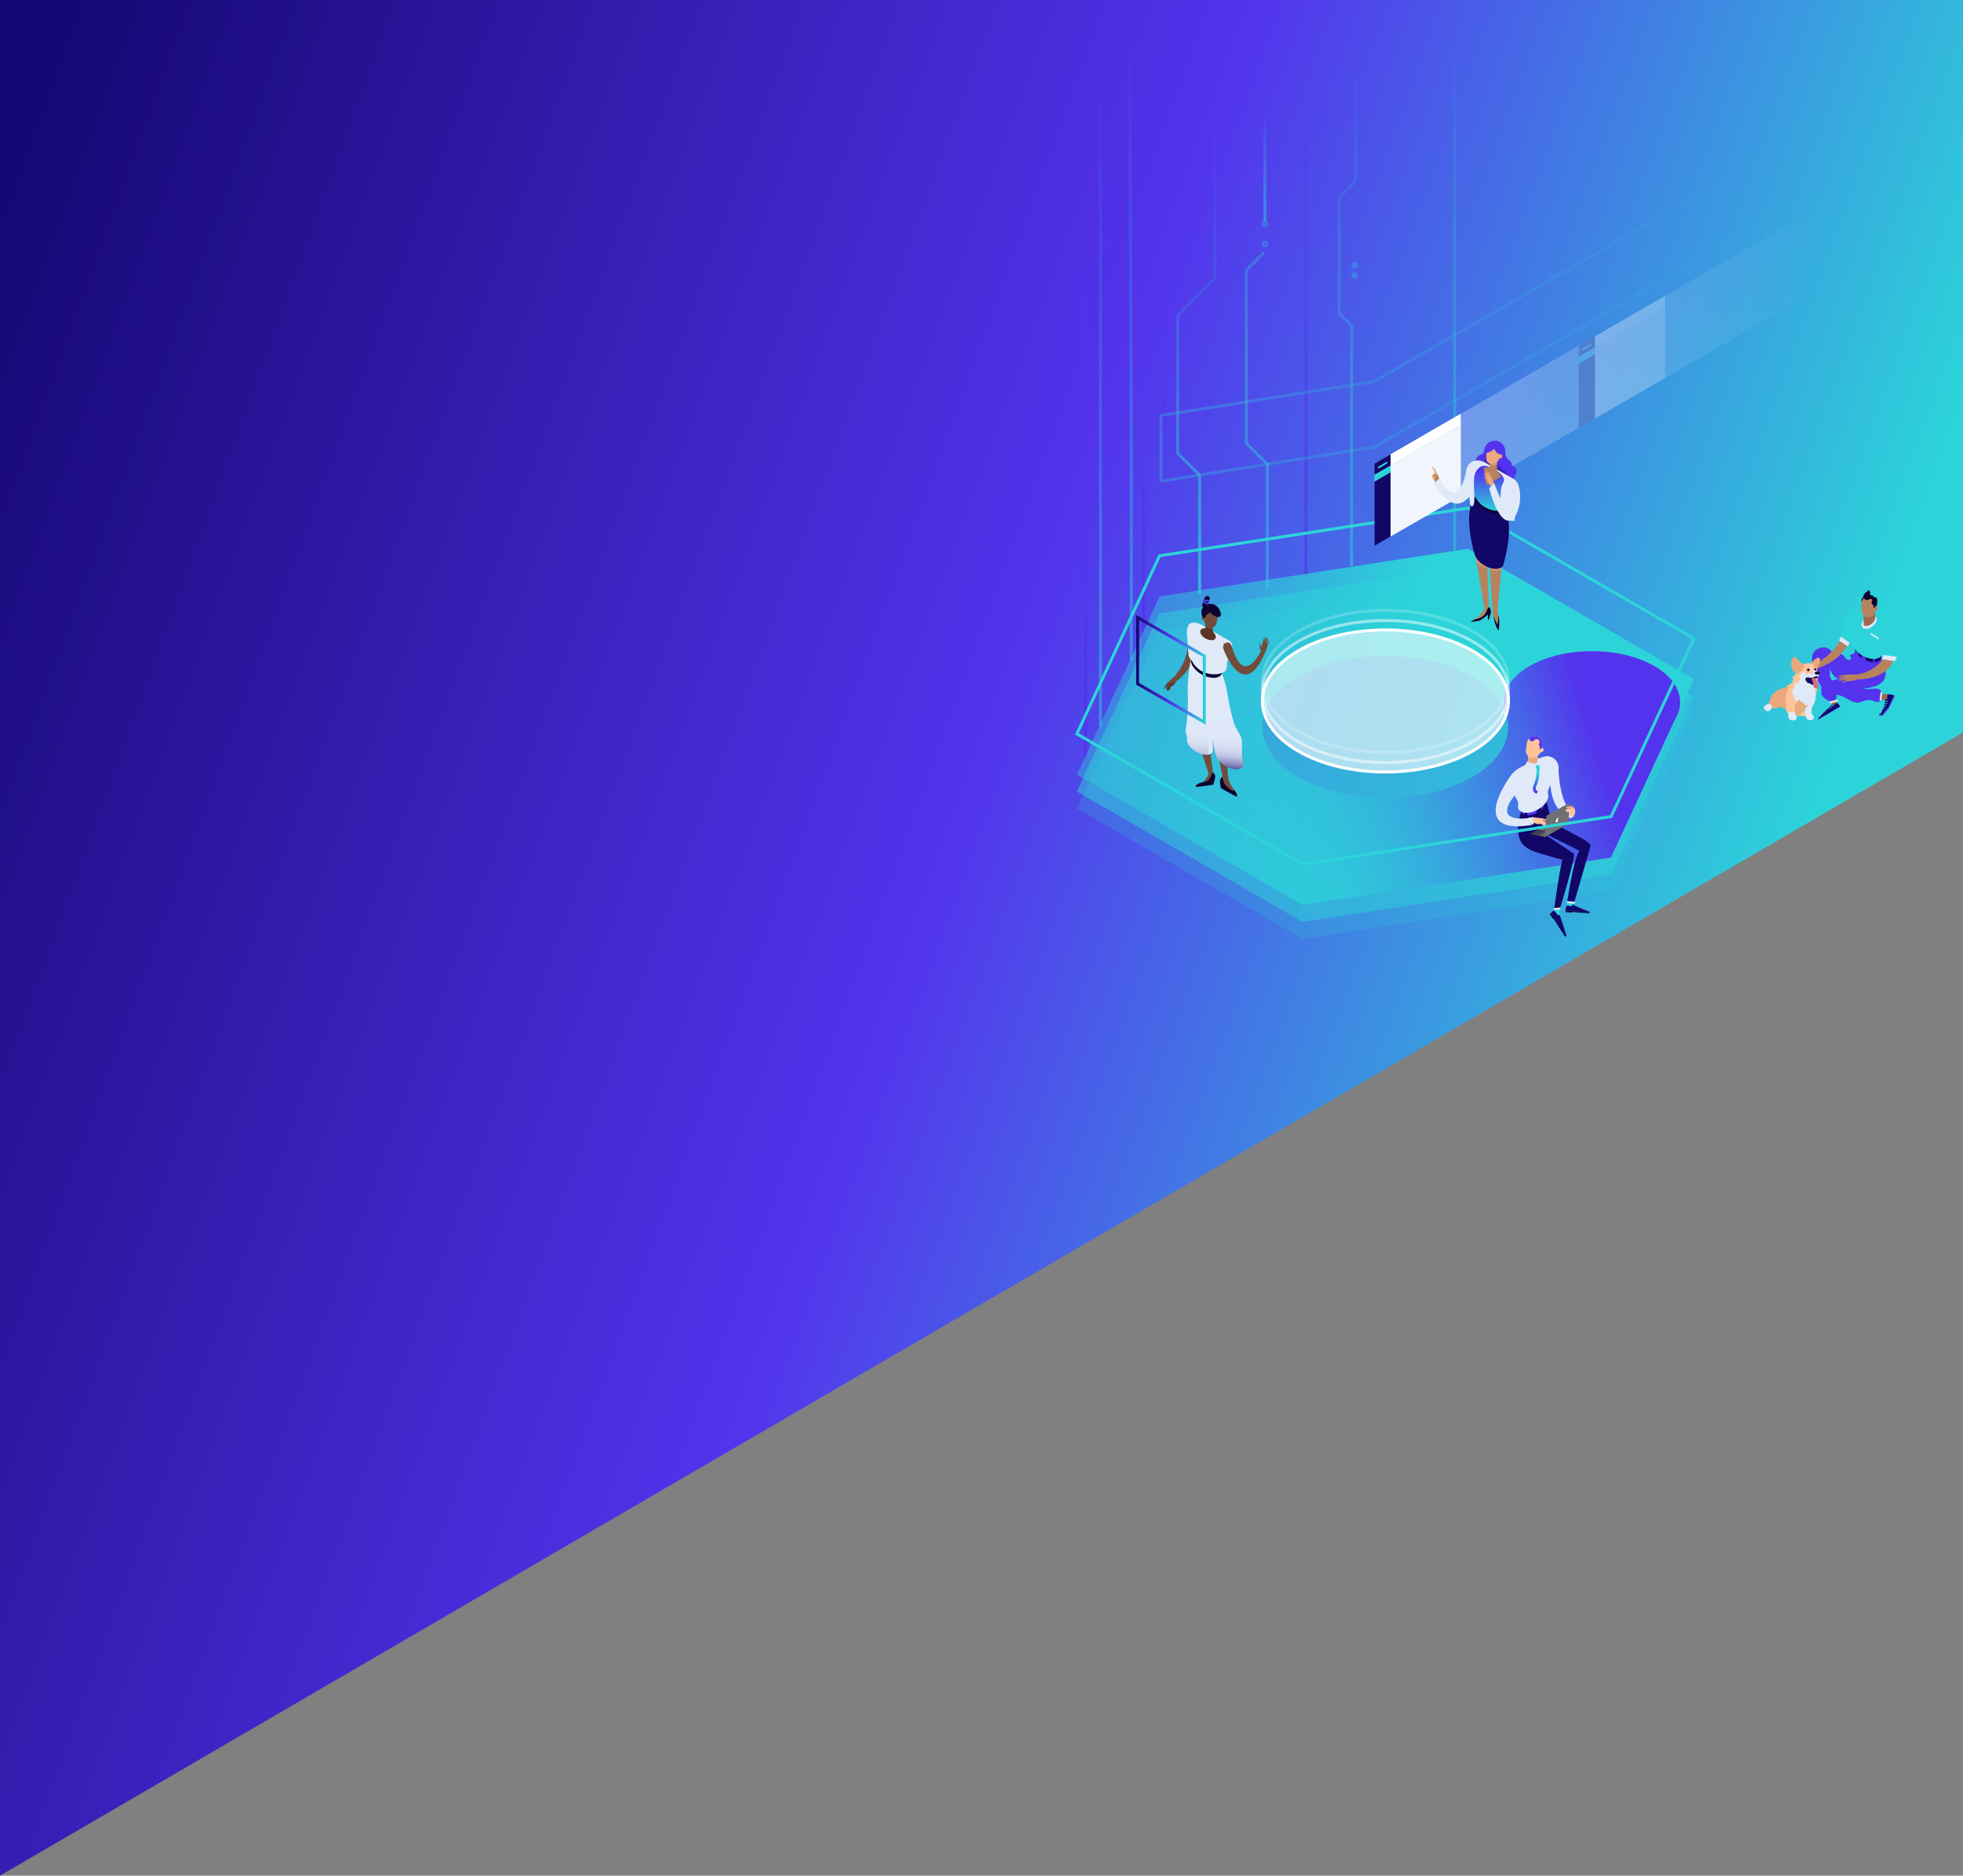 <?xml version="1.0" encoding="utf-8"?>
<!-- Generator: Adobe Illustrator 18.1.1, SVG Export Plug-In . SVG Version: 6.00 Build 0)  -->
<svg version="1.1" id="Layer_1" xmlns="http://www.w3.org/2000/svg" xmlns:xlink="http://www.w3.org/1999/xlink" x="0px" y="0px"
	 viewBox="400 -246.5 1395.6 1333.4" enable-background="new 400 -246.5 1395.6 1333.4" xml:space="preserve">
<rect x="400" y="-246.5" width="1395.6" height="1333.4" fill="#808080" stroke="none"/>
<title>home-hero</title>
<g>
	<g id="_x30_2fd7753-756e-4208-a540-d2de42971ccc">
		
			<linearGradient id="SVGID_1_" gradientUnits="userSpaceOnUse" x1="311.58" y1="704.899" x2="1690.18" y2="203.129" gradientTransform="matrix(1 0 0 -1 0 838.95)">
			<stop  offset="0" style="stop-color:#150773"/>
			<stop  offset="0.54" style="stop-color:#5333ED"/>
			<stop  offset="0.93" style="stop-color:#2CD4D9"/>
		</linearGradient>
		<polygon fill="url(#SVGID_1_)" points="400,-246.5 400,1086.9 1795.6,274.2 1795.6,-246.5 		"/>
		<g>
			
				<linearGradient id="SVGID_2_" gradientUnits="userSpaceOnUse" x1="1357.94" y1="683.21" x2="1357.94" y2="1046.5" gradientTransform="matrix(1 0 0 -1 0 838.95)">
				<stop  offset="0" style="stop-color:#2CD4D9;stop-opacity:0.5"/>
				<stop  offset="0.24" style="stop-color:#2CD4D9;stop-opacity:0.4"/>
				<stop  offset="0.74" style="stop-color:#2CD4D9;stop-opacity:0.15"/>
				<stop  offset="1" style="stop-color:#2CD4D9;stop-opacity:0"/>
			</linearGradient>
			<polyline fill="none" stroke="url(#SVGID_2_)" stroke-width="2.114" stroke-miterlimit="10" points="1360.9,155.7 1360.9,-15.1 
				1352.1,-23.9 1352.1,-106 1363.8,-117.7 1363.8,-207.5 			"/>
			
				<circle opacity="0.3" fill="none" stroke="#2CD4D9" stroke-width="2.114" stroke-miterlimit="10" enable-background="new    " cx="1363.1" cy="-50.8" r="1.4"/>
			
				<circle opacity="0.3" fill="none" stroke="#2CD4D9" stroke-width="2.114" stroke-miterlimit="10" enable-background="new    " cx="1363.1" cy="-57.9" r="1.4"/>
			
				<linearGradient id="SVGID_3_" gradientUnits="userSpaceOnUse" x1="1434.24" y1="692.23" x2="1434.24" y2="1060.15" gradientTransform="matrix(1 0 0 -1 0 838.95)">
				<stop  offset="0" style="stop-color:#2CD4D9;stop-opacity:0.5"/>
				<stop  offset="0.24" style="stop-color:#2CD4D9;stop-opacity:0.4"/>
				<stop  offset="0.74" style="stop-color:#2CD4D9;stop-opacity:0.15"/>
				<stop  offset="1" style="stop-color:#2CD4D9;stop-opacity:0"/>
			</linearGradient>
			
				<line fill="none" stroke="url(#SVGID_3_)" stroke-width="2.114" stroke-miterlimit="10" x1="1434.2" y1="146.7" x2="1434.2" y2="-221.2"/>
			
				<linearGradient id="SVGID_4_" gradientUnits="userSpaceOnUse" x1="1182.37" y1="1035.03" x2="1182.37" y2="568.62" gradientTransform="matrix(1 0 0 -1 0 838.95)">
				<stop  offset="0" style="stop-color:#2CD4D9;stop-opacity:0"/>
				<stop  offset="1" style="stop-color:#2CD4D9;stop-opacity:0.5"/>
			</linearGradient>
			<polyline fill="none" stroke="url(#SVGID_4_)" stroke-width="2.114" stroke-miterlimit="10" points="1182.4,-196.1 
				1182.4,143.6 1182.4,270.3 			"/>
			
				<linearGradient id="SVGID_5_" gradientUnits="userSpaceOnUse" x1="1293.55" y1="667.15" x2="1293.55" y2="906.878" gradientTransform="matrix(1 0 0 -1 0 838.95)">
				<stop  offset="0" style="stop-color:#2CD4D9;stop-opacity:0.5"/>
				<stop  offset="0.54" style="stop-color:#2CD4D9;stop-opacity:0.4"/>
				<stop  offset="1" style="stop-color:#2CD4D9;stop-opacity:0.3"/>
			</linearGradient>
			<polyline fill="none" stroke="url(#SVGID_5_)" stroke-width="2.114" stroke-miterlimit="10" points="1301,171.8 1301,83.5 
				1286.1,68.6 1286.1,-54.4 1298.8,-67.2 			"/>
			
				<linearGradient id="SVGID_6_" gradientUnits="userSpaceOnUse" x1="1250.525" y1="663.4" x2="1250.525" y2="1045.44" gradientTransform="matrix(1 0 0 -1 0 838.95)">
				<stop  offset="0" style="stop-color:#2CD4D9;stop-opacity:0.8"/>
				<stop  offset="7.000000e-002" style="stop-color:#2CD4D9;stop-opacity:0.69"/>
				<stop  offset="0.23" style="stop-color:#2CD4D9;stop-opacity:0.48"/>
				<stop  offset="0.39" style="stop-color:#2CD4D9;stop-opacity:0.31"/>
				<stop  offset="0.55" style="stop-color:#2CD4D9;stop-opacity:0.17"/>
				<stop  offset="0.7" style="stop-color:#2CD4D9;stop-opacity:8.000000e-002"/>
				<stop  offset="0.85" style="stop-color:#2CD4D9;stop-opacity:2.000000e-002"/>
				<stop  offset="1" style="stop-color:#2CD4D9;stop-opacity:0"/>
			</linearGradient>
			<polyline fill="none" stroke="url(#SVGID_6_)" stroke-width="2.114" stroke-miterlimit="10" points="1252.9,175.6 1252.9,91.3 
				1237.3,75.7 1237.3,-22.2 1263.8,-48.7 1263.8,-206.5 			"/>
			
				<linearGradient id="SVGID_7_" gradientUnits="userSpaceOnUse" x1="1299.34" y1="928.29" x2="1299.34" y2="1006.89" gradientTransform="matrix(1 0 0 -1 0 838.95)">
				<stop  offset="0" style="stop-color:#2CD4D9;stop-opacity:0.5"/>
				<stop  offset="0.24" style="stop-color:#2CD4D9;stop-opacity:0.4"/>
				<stop  offset="0.74" style="stop-color:#2CD4D9;stop-opacity:0.15"/>
				<stop  offset="1" style="stop-color:#2CD4D9;stop-opacity:0"/>
			</linearGradient>
			
				<line fill="none" stroke="url(#SVGID_7_)" stroke-width="2.114" stroke-miterlimit="10" x1="1299.3" y1="-89.3" x2="1299.3" y2="-167.9"/>
			
				<circle opacity="0.3" fill="none" stroke="#2CD4D9" stroke-width="2.114" stroke-miterlimit="10" enable-background="new    " cx="1299.3" cy="-73.1" r="1.4"/>
			
				<circle opacity="0.3" fill="none" stroke="#2CD4D9" stroke-width="2.114" stroke-miterlimit="10" enable-background="new    " cx="1299.3" cy="-87.3" r="1.4"/>
			
				<linearGradient id="SVGID_8_" gradientUnits="userSpaceOnUse" x1="1220.5" y1="609.853" x2="1220.5" y2="934.307" gradientTransform="matrix(1 0 0 -1 0 838.95)">
				<stop  offset="0" style="stop-color:#5333ED"/>
				<stop  offset="0.73" style="stop-color:#5333ED;stop-opacity:0.27"/>
				<stop  offset="1" style="stop-color:#5333ED;stop-opacity:0"/>
			</linearGradient>
			<polyline fill="none" stroke="url(#SVGID_8_)" stroke-width="2.114" stroke-linecap="round" stroke-linejoin="round" points="
				1213,228 1213,70.7 1228,55.7 1228,-94.3 			"/>
			
				<linearGradient id="SVGID_9_" gradientUnits="userSpaceOnUse" x1="1179.26" y1="544.833" x2="1179.26" y2="1063.647" gradientTransform="matrix(1 0 0 -1 0 838.95)">
				<stop  offset="0" style="stop-color:#5333ED"/>
				<stop  offset="0.17" style="stop-color:#5333ED;stop-opacity:0.85"/>
				<stop  offset="0.55" style="stop-color:#5333ED;stop-opacity:0.48"/>
				<stop  offset="1" style="stop-color:#5333ED;stop-opacity:0"/>
			</linearGradient>
			<polyline fill="none" stroke="url(#SVGID_9_)" stroke-width="2.114" stroke-linecap="round" stroke-linejoin="round" points="
				1171.8,293.1 1171.8,191.3 1171.8,-54.5 1186.7,-69.4 1186.7,-223.6 			"/>
			
				<linearGradient id="SVGID_10_" gradientUnits="userSpaceOnUse" x1="1335.84" y1="674.263" x2="1335.84" y2="1054.937" gradientTransform="matrix(1 0 0 -1 0 838.95)">
				<stop  offset="0" style="stop-color:#5333ED;stop-opacity:0.6"/>
				<stop  offset="0.14" style="stop-color:#5333ED;stop-opacity:0.58"/>
				<stop  offset="0.32" style="stop-color:#5333ED;stop-opacity:0.51"/>
				<stop  offset="0.51" style="stop-color:#5333ED;stop-opacity:0.4"/>
				<stop  offset="0.73" style="stop-color:#5333ED;stop-opacity:0.25"/>
				<stop  offset="0.95" style="stop-color:#5333ED;stop-opacity:5.000000e-002"/>
				<stop  offset="1" style="stop-color:#5333ED;stop-opacity:0"/>
			</linearGradient>
			<polyline fill="none" stroke="url(#SVGID_10_)" stroke-width="2.114" stroke-linecap="round" stroke-linejoin="round" points="
				1328.4,163.6 1328.4,-143.4 1343.3,-158.3 1343.3,-214.9 			"/>
			
				<linearGradient id="SVGID_11_" gradientUnits="userSpaceOnUse" x1="1203.675" y1="1066.894" x2="1203.675" y2="615.91" gradientTransform="matrix(1 0 0 -1 0 838.95)">
				<stop  offset="0" style="stop-color:#2CD4D9;stop-opacity:0"/>
				<stop  offset="1" style="stop-color:#2CD4D9;stop-opacity:0.5"/>
			</linearGradient>
			<polyline fill="none" stroke="url(#SVGID_11_)" stroke-width="2.114" stroke-miterlimit="10" points="1203.1,-227.9 1204.3,70 
				1204.3,223 			"/>
			<path fill="#2CD4D9" fill-opacity="0.2" d="M1604.3,260.5l-160.6-92.7l-219.3,33.9l-58.8,126.6l160.5,92.7l219.3-33.9
				L1604.3,260.5z"/>
			<path fill="#2CD4D9" fill-opacity="0.5" d="M1604.3,248.4l-160.6-92.7l-219.3,33.9l-58.8,126.6l160.5,92.7l219.3-33.9
				L1604.3,248.4z"/>
			
				<linearGradient id="SVGID_12_" gradientUnits="userSpaceOnUse" x1="1401.73" y1="566.26" x2="1065.85" y2="614.93" gradientTransform="matrix(1 0 0 -1 0 838.95)">
				<stop  offset="0" style="stop-color:#2CD4D9"/>
				<stop  offset="0.16" style="stop-color:#2CD4D9;stop-opacity:0.8"/>
				<stop  offset="0.34" style="stop-color:#2CD4D9;stop-opacity:0.62"/>
				<stop  offset="0.52" style="stop-color:#2CD4D9;stop-opacity:0.48"/>
				<stop  offset="0.69" style="stop-color:#2CD4D9;stop-opacity:0.38"/>
				<stop  offset="0.85" style="stop-color:#2CD4D9;stop-opacity:0.32"/>
				<stop  offset="1" style="stop-color:#2CD4D9;stop-opacity:0.3"/>
			</linearGradient>
			<path fill="url(#SVGID_12_)" d="M1604.3,236.3l-160.6-92.7l-219.3,33.9l-58.8,126.7l160.5,92.7l219.3-33.9L1604.3,236.3z
				 M1323.1,306c-34.2-19.7-34.2-51.7,0-71.4s89.5-19.7,123.7,0s34.2,51.7,0,71.4S1357.3,325.7,1323.1,306z"/>
			
				<linearGradient id="SVGID_13_" gradientUnits="userSpaceOnUse" x1="1534.458" y1="561.965" x2="1280.789" y2="481.695" gradientTransform="matrix(1 0 0 -1 0 838.95)">
				<stop  offset="0" style="stop-color:#5333ED"/>
				<stop  offset="5.000000e-002" style="stop-color:#5333ED;stop-opacity:0.91"/>
				<stop  offset="0.19" style="stop-color:#5333ED;stop-opacity:0.67"/>
				<stop  offset="0.34" style="stop-color:#5333ED;stop-opacity:0.46"/>
				<stop  offset="0.48" style="stop-color:#5333ED;stop-opacity:0.3"/>
				<stop  offset="0.62" style="stop-color:#5333ED;stop-opacity:0.17"/>
				<stop  offset="0.75" style="stop-color:#5333ED;stop-opacity:7.000000e-002"/>
				<stop  offset="0.88" style="stop-color:#5333ED;stop-opacity:2.000000e-002"/>
				<stop  offset="1" style="stop-color:#5333ED;stop-opacity:0"/>
			</linearGradient>
			<path fill="url(#SVGID_13_)" d="M1531.8,216.4c-34.7,0-62.8,16.2-62.8,36.3c0,2.2,0.4,4.5,1.1,6.6c0.2,0.5,0.4,1.1,0.6,1.6
				c5.2,15.8-2.8,32.8-24.1,45.1c-34.2,19.7-89.5,19.7-123.7,0c-11.2-6.5-18.7-14.3-22.6-22.5l-134.7,20.9l160.4,92.6l219.3-33.9
				l45.5-98.1c1.1-1.8,2-3.7,2.7-5.8c0.7-2.1,1-4.3,1-6.4C1594.6,232.6,1566.5,216.4,1531.8,216.4z"/>
			<path fill="#FFFFFF" fill-opacity="0.6" stroke="#FFFFFF" stroke-width="2.114" stroke-miterlimit="10" d="M1323.1,287.5
				c-34.2-19.7-34.2-51.7,0-71.4s89.5-19.7,123.7,0s34.2,51.7,0,71.4S1357.3,307.3,1323.1,287.5z"/>
			<path fill="none" stroke="#FFFFFF" stroke-width="2.114" stroke-miterlimit="10" stroke-opacity="0.5" d="M1323.1,280.8
				c-34.2-19.7-34.2-51.7,0-71.4s89.5-19.7,123.7,0s34.2,51.7,0,71.4S1357.3,300.5,1323.1,280.8z"/>
			<path fill="none" stroke="#FFFFFF" stroke-width="2.114" stroke-miterlimit="10" stroke-opacity="0.2" d="M1323.1,273.6
				c-34.2-19.7-34.2-51.7,0-71.4s89.5-19.7,123.7,0s34.2,51.7,0,71.4S1357.3,293.3,1323.1,273.6z"/>
			<g>
				<polygon fill="#9E684D" points="1741.2,252.7 1740.1,251.4 1734.2,250.2 1734.1,246.2 1741.6,247 1743.4,247.9 				"/>
				<path fill="#150773" d="M1742.7,256.3l-4.4,5.3h-2c0,0-0.3-0.2-0.2-0.6s1.3-0.5,1.3-0.5l2-4.8l0.8-4.2c0,0,0-0.6,1.4-1l0.4-3.4
					c0,0,3-0.2,4.7,0.9L1742.7,256.3z"/>
				<path fill="#5333ED" d="M1746.5,247.9l-3.4,7.3c-0.4,0.8-0.8,1.5-1.4,2.2l-3.7,4.3h-1.9v0.6h2.4l3.9-4.7
					c0.6-0.7,1.1-1.4,1.4-2.3l3.2-7L1746.5,247.9z"/>
				
					<rect x="1740.6" y="250.3" transform="matrix(-0.289 -0.957 0.957 -0.289 2003.384 1990.83)" fill="#2CD4D9" width="0.5" height="2.6"/>
				
					<rect x="1740.1" y="252.1" transform="matrix(-0.289 -0.957 0.957 -0.289 2001.298 1992.405)" fill="#2CD4D9" width="0.5" height="2.3"/>
				
					<rect x="1739.5" y="253.9" transform="matrix(-0.289 -0.957 0.957 -0.289 1999.058 1993.93)" fill="#2CD4D9" width="0.5" height="1.8"/>
				
					<rect x="1738.9" y="255.7" transform="matrix(-0.289 -0.957 0.957 -0.289 1996.796 1995.369)" fill="#2CD4D9" width="0.5" height="1.3"/>
				<path fill="#5333ED" d="M1716.9,218.6c1.2-0.5,2.1-1.6,2.3-2.9c0.7-4,16.1,2.9,16.1,2.9c1.1,0.4,1.9,1.3,2.2,2.4
					c0.5,3.4,2.8,6.2,3.1,10.3c1.1,16.9-33.5,10.7-33.5,10.7c3.6-0.3,11.5,0.1,18.7,1.2c3,0.5,5.6-0.2,7.7-0.2c3.8-0.1,4.1,3,4.1,3
					v5c0,0-1.6,2.7-5.8,0.8c-4.8-2.2-8.1,1.6-11.8,1.2c-4.6-0.5-8.1-4.3-12.3-5.2c-8.6-1.8-14.6-4.6-10.3-8.9l26.5-7.9
					c0,0-11.8,9.7-19.4,3.6c-2.6-2.1-4.3-8.3-8.2-11.1c0,0,3.3,2.2,4,4.1c1.2,3.6,0.3,4.4,0.7,7c0.3,2.1,3.7,3.9,4.6,7.6
					c0.9,3.4-0.5,9.6-0.5,9.6l-4.3,0.2c0,0-4-1.7-5.4-4.2c-1.2-2.1,0.3-4.6-1.2-7.6c-0.4-0.8-2.8-2.5-3.6-4.2
					c-1.6-3.4-0.6-5.3-1.5-8.6c-1.2-4.5-1.2-8.6,0.9-10.9c2-2.1,4.8-3.1,7.7-2.7c3.6,0.7,4,3,5.6,3.7c2.6,1.1,3.9,0,6.3,1.2
					c1.7,0.8,2.2,3.1,3.5,3.6c2,0.7,3.4,0,3-0.7C1714.2,218.4,1716.9,218.6,1716.9,218.6z"/>
				<polygon fill="#9E684D" points="1706.4,254.5 1704.9,251 1701.2,251.7 1703.7,256.4 				"/>
				
					<rect x="1691.5" y="260.3" transform="matrix(0.865 -0.502 0.502 0.865 98.708 888.269)" fill="#5333ED" width="18.1" height="0.7"/>
				<path fill="#150773" d="M1708.2,255.7c-0.5-1-1.3-1.9-2.2-2.6l-2.5,1.8c-0.2-0.4-0.7-0.6-1.2-0.5c0,0-4.8,4.7-9.7,9.8
					c-0.1,0.1,0.1,0.6,0.1,0.6L1708.2,255.7z"/>
				
					<rect x="1702.2" y="254.1" transform="matrix(0.252 -0.968 0.968 0.252 1026.17 1838.557)" fill="#2CD4D9" width="0.5" height="2.6"/>
				
					<rect x="1701" y="255.4" transform="matrix(0.252 -0.968 0.968 0.252 1024.2 1838.214)" fill="#2CD4D9" width="0.5" height="2.3"/>
				
					<rect x="1699.7" y="256.7" transform="matrix(0.252 -0.968 0.968 0.252 1022.192 1837.76)" fill="#2CD4D9" width="0.5" height="1.8"/>
				
					<rect x="1699.6" y="262.3" transform="matrix(0.25 -0.968 0.968 0.25 1020.971 1843.378)" fill="#2CD4D9" width="0.5" height="1.4"/>
				
					<rect x="1700.2" y="251" transform="matrix(0.964 -0.267 0.267 0.964 -5.315 464.306)" fill="#DFE9F8" width="5.8" height="1.3"/>
				
					<rect x="1734.9" y="248" transform="matrix(0.134 -0.991 0.991 0.134 1257.995 1937.347)" fill="#DFE9F8" width="5.8" height="1.3"/>
				<path fill="#5333ED" d="M1702.2,236.7c0,0-7.2,1.5-6.9,4c0.1,1.6,0.8,3.1,2.1,4.2c2.5,1.7,5.3,2.8,8.2,3.2l0.1-0.8
					c0,0-7.6-2.5-8.7-4.5c-1.4-2.5,0.2-3.4,1.1-3.9c0.6-0.3,4.6-1.6,4.6-1.6L1702.2,236.7z"/>
				<path fill="#5333ED" d="M1707,236.1c0,0,14.4-4.8,16.4-7.1c0,0-2.6,0-3.2,0.6c-1.6,1.5-12.1,5-14,5.9L1707,236.1z"/>
				
					<ellipse transform="matrix(-0.866 -0.5 0.5 -0.866 3115.986 1268.519)" fill="#120667" cx="1727.9" cy="216.8" rx="10.5" ry="6.1"/>
				<rect x="1723.7" y="218.2" fill="#5333ED" width="2.6" height="5.7"/>
				<rect x="1731.6" y="220" fill="#5333ED" width="1.3" height="5.7"/>
				<path fill="#EBA87C" d="M1683,228.8l-1.8,2.1c0,0,0.7,0.4,1.6-0.4l0.8-0.8l1.6-0.6l-1.9,1.4c0,0-1.2,2.4-0.2,2.5l1.6,0.1
					c0.2,0,0.4-0.1,0.6-0.3c0.2-0.3,0.3-0.5,0.4-0.8l1.4-0.8c1,0.8,4.8-2.4,4.8-2.4l-1.7-2.7l-4.4,1.7l-0.9,0.3L1683,228.8z"/>
				<path fill="#B7835F" d="M1718.5,189.3l-6.2,3.7c-0.4,22.8-21.8,32.5-22.5,32.8c-0.2,0-2.6,0.6-3.1,1.3c-0.3,0.4-1.2,1.8-1.2,1.8
					l-0.5,2c0.8-0.2,1.4-0.9,1.4-1.7l1.4-0.7c0,0,2.1,1.7,3.9,0.3l0,0C1723.1,218.1,1718.5,189.3,1718.5,189.3z"/>
				<path fill="#2CD4D9" d="M1711.5,193.1c0,0-0.8,9.7-3.1,14.3l5.8,3.6c1.6-2.7,3-5.4,4.2-8.3L1711.5,193.1z"/>
				<polygon fill="#DFE9F8" points="1708.6,206 1715,210.5 1713.6,212.9 1707.5,208.9 				"/>
				<path fill="#2CD4D9" d="M1715.2,209.3c0,0-2.3-5.6-2.5-8l0.4-2.2c0,0,1.9,7.5,2.6,9.2L1715.2,209.3z"/>
				<path fill="#B7835F" d="M1746.3,200.9c0,0-5,4.9-4.8,7.2c2.7,22-22.3,25.1-22.3,25.1s0.7,3.4,0.8,3.4
					C1759.1,235.3,1746.3,200.9,1746.3,200.9z"/>
				<path fill="#2CD4D9" d="M1739.7,220.1c0,0,1.6-9.3,1.2-13.4l5.2-6.5c0,0,6.6,6.2,1.2,21.5L1739.7,220.1z"/>
				<path fill="#B7835F" d="M1708.8,233.5c0,0,4.2-0.4,4.5-0.4l6.8-0.2l0.4,3.5c-2.1,0.9-4.4,1.4-6.8,1.3l-2.2,0.5
					c-0.4,0.5-1.1,0.8-1.8,0.8l1.1-1.4l2.7-1l-3.3,0.3c-0.9,0.6-2,0.6-3,0.1l2.4-1l2.7-0.5l-2.8,0.1c-0.7,0.7-1.7,1-2.7,0.7l2.4-1.7
					l2.9-0.5l-3.7,0.2c-0.7,0.4-1.5,0.4-2.2,0L1708.8,233.5z"/>
				<rect x="1719.9" y="214.5" fill="#5333ED" width="1.3" height="5.7"/>
				<path fill="#2CD4D9" d="M1743,198.3l-0.1-0.1c0,0-13.4-7.6-17.2-10s-6.5-2.1-6.5-2.1c-4.3,0-7.8,3.5-7.8,7.8
					c0,0.9,0.1,1.7,0.4,2.5c0,0,3.7,11.7,5,14.8c0.7,2.9,3.3,6.1,7.2,8.3c3.7,2.2,7.6,2.9,10.4,2.2c0.8-0.2,1.6-0.5,2.3-1l0.7-0.8
					c3.4-3.7,10.4-11.9,10.4-11.9C1749.2,204.1,1747.1,199.7,1743,198.3C1743,198.3,1743,198.3,1743,198.3z"/>
				<g>
					<polygon fill="#2CD4D9" points="1729.9,203.9 1729.9,209.4 1730.7,211.8 1734.8,214.1 1735.8,212.8 1735.8,207.4 					"/>
					<polygon fill="#DFE9F8" points="1729.8,203.4 1735.8,206.9 1735.8,208.1 1729.8,204.6 					"/>
				</g>
				<polygon fill="#DFE9F8" points="1738.3,222.1 1747.1,223.6 1748.6,220.4 1738.8,219.1 				"/>
				
					<ellipse transform="matrix(-0.579 -0.815 0.815 -0.579 2570.719 1718.239)" fill="none" stroke="#DFE9F8" stroke-width="1.311" stroke-linecap="round" stroke-miterlimit="10" cx="1729.1" cy="195.3" rx="3.1" ry="5.3"/>
				<circle fill="#0C022F" cx="1726.5" cy="180.5" r="3.1"/>
				<path fill="#9E684D" d="M1733.1,194.7V186h-8.1v11.9C1725.1,200.5,1731.9,198.1,1733.1,194.7z"/>
				<path fill="#B7835F" d="M1725,191.7v-4.3l8.1-0.1v2.3c-1.2,2-3.2,3-6.8,2.4C1725.9,191.9,1725.4,191.9,1725,191.7z"/>
				<path fill="#B7835F" d="M1735,186.3c0.2-0.9-0.4-1.7-1.2-1.9c0,0-0.1,0-0.1,0v-1.9c0.1-2.8-2.2-5.2-5-5.2s-5.2,2.2-5.2,5
					l-0.1,4.3c-0.1,3.8,1.9,4.5,4.5,4.6c2.4,0.1,4.5-1.4,5.3-3.7C1734,187.6,1734.8,187.1,1735,186.3z"/>
				<path fill="#0C022F" d="M1734.6,182.1c0-0.1,0.3-2.3-0.3-3.3c-0.5-0.6-1.2-0.8-1.9-0.6c0,0-0.8-2-2.5-1.5
					c-0.1-0.4-0.3-0.7-0.6-1c0.5-0.4,0.5-1.1,0.1-1.6c-0.1-0.2-0.3-0.3-0.5-0.3c0,0,0.1-0.1,0.1-0.1c0-0.3-0.2-0.6-0.5-0.7
					c-0.3,0-0.6,0.2-0.7,0.5l0,0c0,0.1,0,0.1,0.1,0.2c-0.3,0.1-0.5,0.3-0.6,0.6c0,0,0,0-0.1,0c-0.5-0.1-1,0.3-1.1,0.8
					c0,0,0,0.1,0,0.1c-0.7,0.4-1.2,1.1-1.3,1.9c-0.2,1.4,0.8,2.7,2.3,2.9c0.6,0.1,1.2-0.1,1.7-0.4v0.1c0,0,1.1-0.8,1.8-0.3
					c0.5,0.4,0.6,1.1,0.2,1.7c0,0,0,0.1-0.1,0.1c0,0.1-0.1,0.3-0.1,0.4c-0.1,1.1,0.6,2.1,1.7,2.2h0.1c-0.1,0.2-0.8,1.1-0.4,1.6
					l0.7,0.2c0-0.6,0.4-1.1,1-1.2c0.1,0,0.3,0,0.4,0C1734.4,183.7,1734.6,182.9,1734.6,182.1z"/>
				<path fill="none" stroke="#DFE9F8" stroke-width="1.311" stroke-linecap="round" stroke-miterlimit="10" d="M1724.7,198.3
					c1,1.4,3.7,1.1,6.1-0.6c1.8-1.3,2.9-3,2.9-4.4"/>
				<g>
					<polygon fill="#150773" points="1684.4,235.4 1685.9,235.3 1687.9,235.8 1691.3,234.3 1692,234.8 1690,236.5 1690.5,240.1 
						1687.5,239.4 1686.8,238.9 1685.5,238.6 1683.9,236.1 					"/>
					<path fill="#FFC398" d="M1677.5,262.1c2.2,0.1,4.4,0.4,6.5,0.8c1.5,0.5,2.5-2,1.5-3s-5.9-1.2-5.9-1.2L1677.5,262.1z"/>
					<path fill="#EBA87C" d="M1686.2,253.7c0,0-5.6,8-9.5,9.2l-1.6-3.2l0.5-5.6l2.7-3.9L1686.2,253.7z"/>
					<path fill="#EBA87C" d="M1673.1,240.8c-0.2,0.1-8.3,2.8-8.5,3s-5,2.6-5.7,5.7s-1.7,4.4-2.4,5s-4.2,1.8-1.4,3.7s4.3-1.4,4.3-1.4
						c2.1,0.6,4.4,0.3,6.2-1c0.5,0.5,1,0.9,1.7,1.2l-0.3-0.8l1.4,1.4l-0.2-0.9l1.2,0.8l-0.1-1l2.1,3.5c-0.7-1.4-0.8-3-0.2-4.4
						L1673.1,240.8z"/>
					<path fill="#FFC398" d="M1679.3,250.7c-0.9,0.9-1.8,1.9-2.6,3c-0.4,0.7-1.3,2.4-0.7,3.3s0,2.4-0.3,2.9s-4.9,0.5-4.9,0.5
						s-2.4-3.1-0.8-4.9c0,0-0.7-5.9-0.4-7.9c0.5-1.4,1-2.8,1.7-4.1l2.4-0.3L1679.3,250.7z"/>
					<path fill="#EBA87C" d="M1687.5,225.2c0.1-0.3,3.6-4.5,5.5-4.1s0.6,4.5,0,5.5c-0.7,1.2-1.1,2.6-1.3,4
						C1691.7,230.7,1686.9,227.9,1687.5,225.2z"/>
					<path fill="#FFC398" d="M1689.2,226.1c-1.9-2.3-6.9-0.5-6.9-0.5s-3.3,4.2-4.3,5.6c-1.1,1.4-2.4,2.6-3.9,3.7l1.2,0.9l-1.3,0.2
						l1.3,0.7l-1.8,1.3h1.5c-0.6,0.6-1.3,1.2-2.1,1.6c-0.8,0.5-3,1.5-3,1.5l2,0.6l-1.3,1.8l3.9,2.1l7.8-10.9l10.9-3.6l-1.4-0.6
						C1689.5,229,1691,228.4,1689.2,226.1z M1677.2,238.6L1677.2,238.6L1677.2,238.6z"/>
					<path fill="#FFC398" d="M1691.8,234.8l0.7,1.6l-0.8-0.3l1.1,1.2l-1.1-0.3c0.1,0,1.3,2.2,1.3,2.2l-1.6-0.3l0.1,3.2l0.7,3.4
						l-3.7-1.7l1.2-4.2l1.2-4.2L1691.8,234.8z"/>
					<path fill="#EBA87C" d="M1675.3,220.8c0.6-0.5,1.2-0.7,2.7,1.2c1.1,1.5,2.4,2.8,4,3.8c1.7,1,0,4.2-3.2,6.1
						C1675,234.2,1670.9,224.3,1675.3,220.8z"/>
					<circle fill="#0C022F" cx="1685.6" cy="229.7" r="0.9"/>
					<circle fill="#0C022F" cx="1690.5" cy="229.4" r="0.7"/>
					<path fill="#DFE9F8" d="M1693.3,232.7l-0.8-1.7c-1.2-0.3-2.4-0.7-3.5-1.3c-0.5-0.7-0.8-1.6-0.8-2.5c-0.1-0.8-0.7-1.4-1.4-1.5
						c0,0,0.8,0.6,0.9,1.2s-0.4,2.5,0.7,3.2s0.5,2.5-0.5,2.5s-1.1-0.1-1.4-0.9c0,0-0.6,1.2-2.7,1c0,0-0.7,0-0.7-1s-1.1-1.4-1.8-0.3
						s-1.5,2.6-2.4,2.7c0,0,0,0.4,0.9,0.4c-0.4,0.3-0.8,0.4-1.3,0.5c0,0,0.3,0.5,1.7,0.6c0,0,0.1,1.4-0.9,1.8
						c-0.3,0.2-0.6,0.4-0.8,0.7l-3.2,1.8l1,0.8l-2.5,4.5h0.7l-0.6,1.3l1,0.2c0,0-0.4,1.7-0.4,1.8s1.5-0.5,1.5-0.3s-0.8,2.7-0.8,2.7
						l1.6-0.3v1.7l2.6-1.4l1.1,2.1l1.3-1v1.8l1.3-0.5c0,0,0.1,1.5,0.1,1.7c0.8-0.1,1.6-0.3,2.4-0.5l-2.5,3.2
						c-0.2,1.3-0.1,2.7,0.5,3.9c0.4,1,0.3,2.4,1.1,3.1c1,0.8,3.3,1.2,4.4,0c1.6-1.7-0.7-2.5-1.2-4.3c-0.2-1,0.4-5.2,1.6-6.4
						c0.7-0.8,1-2,0.8-3.1c0-0.3,0.6,0.2,0.6,0.2l-0.2-3.6h0.8l-1.8-5.6l1.4,0.1l-0.9-1l-2.5-1.1l-0.8-0.7l-1.7-0.3l-1.4-1.9l0.1-1
						l0.9-0.5l2.5,0.4l4.2-1.1l-0.2,1.1C1692.6,235,1693.3,233.9,1693.3,232.7z"/>
					<path fill="#DFE9F8" d="M1676,259.5c-0.3,1.8,1.8,2.2,1.4,4.6c-0.3,1.6-3.8,2.4-5.4,0.5c-0.6-0.7-0.8-1.7-0.5-2.6
						c0-0.6-0.2-1.2-0.5-1.6C1670.4,259.8,1676,259.5,1676,259.5z"/>
					<path fill="#DFE9F8" d="M1656.8,254c0,0-3.6,1.4-2.6,3.3c1.1,2,3.4,2.3,4.4,0.9s1.3-2,1.3-2.4c-0.1-0.5-0.3-0.9-0.7-1.3
						C1658.5,254,1657.6,253.8,1656.8,254z"/>
					<ellipse fill="#0C022F" cx="1692" cy="232" rx="1.8" ry="1.1"/>
					<path fill="none" stroke="#0C022F" stroke-width="0.655" stroke-linecap="round" stroke-miterlimit="10" d="M1691.1,235.4
						c0,0,1.2-0.3,0.8-0.8s-2.4,0.9-3.7,1.1s-2.4-0.5-3.1-0.4s-2.2,0.5-0.2,3c0.4,0.4,0.9,0.6,1.5,0.6c0.9,0,0.6,0.2,0.8,0.5
						c0.6,0.3,1.3,0.5,1.9,0.6"/>
					<path fill="#D36A83" d="M1691.7,242.7c0.7-0.3,1.1-1,1-1.8c-0.4-2.1-1.3-4-2.6-5.6c-0.8,0.4-1.6,0.6-2.5,0.7
						c0.7,0.7,1.2,1.6,1.4,2.7C1689,240.1,1688.7,243,1691.7,242.7z"/>
				</g>
			</g>
			<g>
				<path fill="#5B3427" d="M1228.6,240.7l-1,2.5c0,0,0.7,0.1,1.3-0.9l0.5-1l1.3-1.1l-1.3,1.9c0,0-0.2,2.6,0.6,2.3l1.5-0.5
					c0.2-0.1,0.4-0.3,0.4-0.5c0.1-0.3,0.1-0.6,0.1-0.9l1-1.3c1.2,0.4,3.6-3.9,3.6-3.9l-2.5-1.9l-3.5,3.1l-0.7,0.6L1228.6,240.7z"/>
				<path fill="#724C3B" d="M1233.8,235.5c0,0-2.2,1.5-2.5,2.3c-0.2,0.5-0.5,2.1-0.5,2.1l0.2,2c0.7-0.4,0.9-1.2,0.7-2l1-1.1
					c0,0,2.6,0.9,3.8-1.2L1233.8,235.5z"/>
				<path fill="#724C3B" d="M1251.2,202c1.1,10.2-0.6,24.5-14.6,35.7l-2.8-2.1c0,0,13.7-13,10.3-31.5c-0.3-1.8,0.9-6.3,2.6-7.2
					C1246.7,196.9,1250.4,194.4,1251.2,202z"/>
				<path fill="#724C3B" d="M1250.7,277.3l8.6,26.2c0,0-1.6,5.8-9.2,9.3c1.8,0,3.6-0.2,5.3-0.6c1.8-0.7,6.5-4.2,6.5-4.2l-0.3,3.5
					l0.9-0.1l1.3-4.6c0,0,0.3-2.8-1.4-3.9c0,0-3.1-23.5-3.3-26.5C1259.1,276.2,1250.7,277.3,1250.7,277.3z"/>
				<path fill="#724C3B" d="M1262.6,273.9l6.9,32.9c0,0,0.6,9,8.7,9.5c0,0-4.2-5.6-4.9-9.2c-0.5-2.5-2.4-30.6-2.2-33.1
					C1271.1,273.9,1262.6,273.9,1262.6,273.9z"/>
				<path fill="#0C022F" d="M1253.6,309.9c0,0,4.4-0.4,5.8-2.1c2.4-2.8,0.9-2.6,3-5c0,0,1.9,0.7,1.4,3.9c-0.2,1.2-1.3,4.6-1.3,4.6
					c-0.2,0.2-12.2,1.9-12.4,1.4C1249.6,311.3,1253.6,309.9,1253.6,309.9z"/>
				<path fill="#0C022F" d="M1277.1,315.8c-0.4,0.2-3.6-1.3-5.8-4.1c-1.7-2.3-1.2-2.8-2.2-5.9c0,0-1-0.3-1.7,2.8
					c-0.3,1.2,0.6,5.1,0.6,5.1c0.1,0.2,11.1,6.5,11.5,6.1c0.7-0.7-1.3-4.4-2.6-5.3C1276.9,314.5,1277.4,315.6,1277.1,315.8z"/>
				
					<linearGradient id="SVGID_14_" gradientUnits="userSpaceOnUse" x1="1260.403" y1="537.481" x2="1264.613" y2="576.311" gradientTransform="matrix(1 0 0 -1 0 838.95)">
					<stop  offset="0" style="stop-color:#150773"/>
					<stop  offset="3.000000e-002" style="stop-color:#2E2384"/>
					<stop  offset="7.000000e-002" style="stop-color:#534C9C"/>
					<stop  offset="0.12" style="stop-color:#7572B2"/>
					<stop  offset="0.18" style="stop-color:#9292C5"/>
					<stop  offset="0.24" style="stop-color:#AAAED5"/>
					<stop  offset="0.3" style="stop-color:#BEC4E2"/>
					<stop  offset="0.38" style="stop-color:#CDD4EC"/>
					<stop  offset="0.48" style="stop-color:#D7E0F3"/>
					<stop  offset="0.62" style="stop-color:#DDE7F7"/>
					<stop  offset="1" style="stop-color:#DFE9F8"/>
				</linearGradient>
				<path fill="url(#SVGID_14_)" d="M1283.1,291c-0.3-3.2,0.3-9.7-0.5-12.8c-0.7-2.4-3.5-6.3-4.5-8.5c-2.5-5.6-5.7-24-5.7-24
					c-0.7-4.5-1.9-8.9-3.5-13.1c0,0-3.9,4.6-13.7,0.2c-4.2-1.8-7.3-5.4-8.3-9.9c-1.9,3.3-2.5,19.7-2.5,19.7s0.8,16.3-1.3,28.8
					c-0.6,3.6,1.1,4.8,0.9,7.5c-0.6,2.7,2,6.5,6.4,9c4.9,2.8,10.1,3,11.6,0.3c0.4-0.8,0.5-1.6,0.3-2.5l-0.5-7.7l2.3,11.9
					c0,0,0.1,0.3,0.3,0.6c0.7,2.5,3.1,5.4,6.7,7.5c5.2,3,10.8,3.2,12.4,0.3C1284.1,297.2,1283.5,294.6,1283.1,291z"/>
				<path fill="#DFE9F8" d="M1261.8,278.2l-5-30.5l-1.4-1.2l3.8,29.8c0.2,1.6,0.3,3.1,0.2,4.7l-0.2,8.8c1.3-0.3,2.5-1.3,2.9-2.6
					C1262.4,286.9,1261.8,278.2,1261.8,278.2z"/>
				<path fill="#0C022F" d="M1268.9,228.1l-0.5-0.2c-1.5-3.2-3.9-5.8-7-7.5c-2.6-1.5-5.5-2.4-8.4-2.5l0,0c-2.7,0-4.8,0.9-5.7,2.6
					c0,0,0,0.1-0.1,0.2l-0.5-0.2v2.2c0,1.5,0.4,2.9,1.1,4.1c3.3,5.1,8.8,8.3,14.9,8.6l0,0c2.7,0,4.8-0.9,5.7-2.6
					c0.4-0.7,0.5-1.4,0.5-2.2l0,0L1268.9,228.1z"/>
				<path fill="#DFE9F8" d="M1275.9,211.4c-0.3-0.9-0.8-1.6-1.5-2.2l-20-11.5c-1.8-1-3.7-1.5-5.7-1.6c-2.2,0-3.5,0.8-4.1,2.6
					c-0.6,1.9-0.9,3.8-0.7,5.8l1,14.2c0.3,1.9,1.3,3.6,2.7,4.9c1.5,3,3.8,5.4,6.8,7c3.2,1.7,6.8,2.5,10.4,2.2c2-0.1,5-1,6.1-2.1
					c0,0,1.6-1.1,1.4-5.3c-0.1-2.8,2.1-3.8,3.4-8.3C1276.2,215.3,1276.3,213.3,1275.9,211.4z"/>
				<path fill="#724C3B" d="M1301.4,209.8l-1.1,2l0.6-2.5c0.5-0.6,0.7-1.5,0.4-2.3l-1.1,1.7l-0.7,2l0.4-2.1c0.6-0.5,1-1.2,0.9-2
					l-1.6,1.7l-0.7,2.2l0.6-2.8c0.4-0.5,0.5-1.1,0.3-1.7l-1,1.6c0,0-0.8,3.2-0.9,3.4s-0.2,1.2-0.4,2.3l-0.8-0.8c0,0-0.1-1.6-0.8-1.9
					l0.1,2.4c0,0,0,2.6,1.1,2.9l0,0l0,0l0,0c0,0-12.1,26.3-20.5-1.7c0,0-0.9-3.6-2.8-3.9c-1.2-0.3-2.5,0.2-3.3,1.1
					c-0.7,1.3-0.7,2.9,0,4.2c0,0,14,38,29.3,1.7l0,0c0.9-1.7,1.5-3.5,1.8-5.3l0.7-1.6c0.4-0.3,0.7-0.7,0.8-1.3L1301.4,209.8z"/>
				<path fill="#5B3427" d="M1262.2,201.8c-0.1-2.3,0-7,0-7h-5.1v5.4c-0.5-0.1-1-0.1-1.5,0c-0.8,0.1-1.5,0.5-2,1.2
					c-1,1.7,0.6,4.4,3.5,6c2.9,1.6,6,1.7,7,0c0.7-1.1,0.1-2.7-1.1-4.1C1262.6,202.8,1262.4,202.3,1262.2,201.8z"/>
				<path fill="#724C3B" d="M1257.2,198.3v-5.8l5,3.2v4.8C1260.4,200.5,1258.3,200.7,1257.2,198.3z"/>
				<path fill="#724C3B" d="M1260.2,199.2L1260.2,199.2c2.2,0.4,4.2,0.1,4.9-3.6l0.8-4.2c0.6-2.6-1-5.1-3.6-5.7l0,0
					c-2.6-0.4-5,1.4-5.4,4l-0.6,3.2C1255.6,195.7,1257.3,198.5,1260.2,199.2C1260.2,199.2,1260.2,199.2,1260.2,199.2z"/>
				<circle fill="#724C3B" cx="1255.9" cy="192.9" r="1.6"/>
				<g>
					<path fill="#0C022F" d="M1258.3,184.9c-0.5-0.4-1.2-0.6-1.8-0.7c0.6-0.4,1.3-0.8,2-1c-0.1,0.4-0.2,0.9-0.3,1.3
						C1258.2,184.7,1258.3,184.8,1258.3,184.9z"/>
					<path fill="#0C022F" d="M1256.5,184.2c0.6,0.1,1.3,0.3,1.8,0.7c0-0.1-0.1-0.3-0.1-0.4c0-0.4,0.1-0.9,0.3-1.3
						c0.7-0.3,1.4-0.4,2.2-0.4c4,0,6.8,3.3,7.3,7.3c0.1,0.8-0.1,1.8-1.7,2c-2.2,0.3-5-2.1-6.3-3.6c-0.4,1.9-3.2,1.5-3.2,4
						c0,0.6-1.9,0.3-2.4-1.6C1253.8,187.3,1254.3,185.9,1256.5,184.2z"/>
				</g>
				<path fill="#0C022F" d="M1255.7,185.5c0,0-1.4-0.3-0.8-2.6c0.7-2.3,1.6-4.6,1.6-4.6c0.4-0.8,1.4-1.2,2.3-1
					c1.6,0.3,1.1,2.2,1.1,2.2l-1.5,4.4c-0.1,1.2-1.2,2-2.3,1.8C1255.9,185.6,1255.8,185.6,1255.7,185.5z"/>
				<polygon fill="#5333ED" points="1256,179.6 1259.7,180.1 1259.2,181.4 1256.2,180.8 1258.9,182.2 1258.5,183.5 1255.2,181.9 
									"/>
			</g>
			<g>
				<polygon fill="#2CD4D9" points="1514.6,400.2 1514,397.1 1514.7,393.8 1518.8,394.8 1518.2,396.7 1526.1,401.3 				"/>
				<polygon fill="#0C022F" points="1529.9,402.8 1517.4,401.8 1517.4,402.3 1513,401.9 1513,401.4 1513,400.7 1530,402.1 				"/>
				<path fill="#150773" d="M1513,400.7c0.1-1.2,0.4-2.4,1-3.5l3.3,0.6c0-0.5,0.5-1,1-1.1c0,0,4.4,2.2,11.5,4.8
					c0.2,0.1,0.2,0.7,0.2,0.7L1513,400.7z"/>
				<polygon fill="#2CD4D9" points="1502.7,402.5 1504.9,400.7 1505,398.6 1509.1,398.1 1509.1,404.2 1513.7,418.4 1513.2,418.9 
									"/>
				<polygon fill="#0C022F" points="1512.7,419.4 1504.4,406.5 1504.1,406.8 1501.8,403.1 1502.3,402.8 1502.7,402.5 1513.4,418.9 
									"/>
				<path fill="#150773" d="M1502.7,402.5c0.6-0.7,1.3-1.4,2.2-1.8l2.7,3.4c0.4-0.3,1-0.3,1.4,0.1c0,0,2.4,6.9,4.6,14.2
					c0.1,0.2-0.4,0.6-0.4,0.6L1502.7,402.5z"/>
				<path fill="#DFE9F8" d="M1507.9,298.4c0,0,0.4,29.6,11.5,32.6c0.2,1-0.1,2-0.7,2.8c-1.5,1.6-2.9,1.2-2.9,1.2
					s-12.7-3.4-13.8-25.8L1507.9,298.4z"/>
				<path fill="#120667" d="M1499.2,321.9l-17.6,8.3l0,0c-1.5,4-2.3,8.3-2.3,12.6c0,15.4,11,15.6,27.2,20.8c1,0.3,4.3,1.1,4.3,1.1
					c-2.3,8.3-5.9,35.2-5.9,35.2h4c0,0,12-38.6,9.9-39.7l-23.9-15.8l28.1,13.9c0,0-3.6,2.3-8.8,36.2l5,0.6l11.6-40.1
					c1.5-4-27.5-14.5-28.3-19.3L1499.2,321.9z"/>
				<path fill="#EBA87C" d="M1519.9,331.4c0,0,0.1-2.5-0.4-3.2c-0.3-0.4-1.4-1.5-1.4-1.5l-1.7-0.9c0,0.8,0.5,1.4,1.2,1.7l0.3,1.4
					c-1.1,0.7-1.6,2.2-1,3.4L1519.9,331.4z"/>
				
					<rect x="1513.9" y="394.2" transform="matrix(-0.995 -9.879863e-002 9.879863e-002 -0.995 2987.034 937.779)" fill="#DFE9F8" width="5.7" height="1.4"/>
				
					<rect x="1504.5" y="398.8" transform="matrix(-0.995 9.897230e-002 -9.897230e-002 -0.995 3045.928 647.893)" fill="#DFE9F8" width="4.8" height="1.4"/>
				<path fill="#DFE9F8" d="M1499.9,291c-1.2,0.2-2.5,0.4-3.7,0.8c-4.3,1.6-10.5,4.9-14.3,6.7c-2.7,1.3-5.2,3.1-7.2,5.4l0,0
					l-0.2,0.3l-0.1,0.2c-3.3,4.5-30,42.5,13.8,35.7l0.3-5.3c0,0-28.7,5.4-11.6-15.9l2,4c0.6,1.2,0.4,1.7,0.5,3
					c0.1,0.9-0.9,3.4,1.2,3.4h0.3l18.4-10.7l0,0c1.6,0,1.1-1.8,1.2-2.5c0.7-3.9,7.2-14.1,7.2-14.1c1.5-4.3-0.9-9-5.2-10.5
					C1501.7,291.2,1500.8,291,1499.9,291z"/>
				<path fill="#FFC398" d="M1498.4,335.7l2.5,1.7c0,0-0.6,0.6-1.8,0l-1-0.6l-1.8-0.2l2.3,0.9c0,0,1.9,2.2,0.9,2.5l-1.7,0.5
					c-0.2,0.1-0.5,0-0.7-0.1c-0.2-0.2-0.5-0.5-0.7-0.8l-1.7-0.5c-0.8,1.1-5.7-1.3-5.7-1.3l0.4-3.4l5.8,0.7l1,0.1L1498.4,335.7z"/>
				<g>
					<polygon fill="#43414E" points="1487.9,346.4 1498,348.7 1514.9,339.2 1505.2,336.7 					"/>
					
						<linearGradient id="SVGID_15_" gradientUnits="userSpaceOnUse" x1="2052.536" y1="2836.878" x2="2055.946" y2="2835.268" gradientTransform="matrix(0.871 -0.491 -0.491 -0.871 1101.627 3821.938)">
						<stop  offset="0" style="stop-color:#6E7075"/>
						<stop  offset="1" style="stop-color:#43414E"/>
					</linearGradient>
					<polygon fill="url(#SVGID_15_)" points="1494.5,343.3 1498.3,344.1 1498.4,344.1 1498.7,340.9 					"/>
					<polygon fill="#6E7075" points="1496.8,347.8 1497.8,348 1499,347.3 1497.9,347.2 					"/>
					<polygon fill="#6E7075" points="1495.5,347.4 1496.5,347.6 1497.6,347 1496.6,346.8 					"/>
					<polygon fill="#6E7075" points="1494.3,347.1 1495.3,347.3 1496.4,346.7 1495.4,346.5 					"/>
					<polygon fill="#6E7075" points="1496.9,346.6 1497.9,346.9 1499,346.2 1498,346 					"/>
					<polygon fill="#6E7075" points="1495.7,346.3 1496.7,346.5 1497.8,345.9 1496.8,345.7 					"/>
					<polygon fill="#6E7075" points="1497,345.5 1498,345.7 1499.1,345.1 1498.1,344.9 					"/>
					<g>
						<polygon fill="#6E7075" points="1498,348.7 1499.4,333.4 1516.3,323.9 1514.9,339.2 						"/>
						<path fill="#FFFFFF" d="M1508,337c-0.4,0.2-0.7-0.1-0.6-0.6c0.1-0.6,0.4-1.1,0.8-1.4c-0.2-0.2-0.5-0.2-0.8,0
							c-0.7,0.5-1.2,1.3-1.3,2.1c-0.1,0.8,0.4,1.2,1,0.9C1507.5,337.7,1507.8,337.4,1508,337z"/>
					</g>
				</g>
				<polygon fill="#DFE9F8" points="1486.8,335 1487.3,340.2 1486.6,340.3 1486.3,335 				"/>
				<polygon fill="#DFE9F8" points="1489.8,334.4 1490.4,339.3 1487.3,340.5 1486.8,334.8 				"/>
				<circle fill="#5333ED" cx="1488.3" cy="339.2" r="0.4"/>
				<path fill="#DFE9F8" d="M1476.9,318.8c0,0,3.7-4.4,4.8-7.1l0.2,1.8c-1.3,2.2-2.8,4.4-4.5,6.4L1476.9,318.8z"/>
				<path fill="#FFC398" d="M1515.9,326.9l-2.6,0.1c0,0,0.2,0.7,1.3,0.8h1l1.4,0.7l-2.1-0.4c0,0-2.4,0.8-1.8,1.5l1,1.2
					c0.1,0.1,0.4,0.2,0.6,0.2c0.3-0.1,0.6-0.1,0.8-0.3l1.5,0.4c-2.8,2.7,0.2,2.9,0.2,2.9c1.9-0.5,3-2.3,2.6-4.2
					c-0.1-0.6-1.4-1.8-1.4-1.8l-0.8-0.4L1515.9,326.9z"/>
				<path fill="#5333ED" d="M1481.9,331.1c1.6,2.7,6.6,2.7,11.3,0s7.2-7.1,5.6-9.8l-17.3,8.9
					C1481.7,330.5,1481.8,330.8,1481.9,331.1z"/>
				<polygon fill="#120667" points="1485.8,330.2 1484.1,331.1 1484.1,333.6 1485.8,333.6 				"/>
				<polygon fill="#120667" points="1498.7,323.9 1497.3,324.3 1497.3,329.2 1498.7,329.2 				"/>
				<polygon fill="#120667" points="1495.8,324.3 1492.4,326.2 1492.4,331.9 1495.8,331.9 				"/>
				
					<ellipse transform="matrix(-0.5 -0.866 0.866 -0.5 1955.406 1774.98)" fill="#DFE9F8" cx="1490.1" cy="323" rx="6.8" ry="11.7"/>
				<path fill="#EBA87C" d="M1493.3,295.8v-7h-7v7c0,1.7-1.3,5-3,5l6.4,7.1l6.5-7.1C1494.6,300.7,1493.3,297.4,1493.3,295.8z"/>
				<path opacity="0.5" fill="#FFC398" enable-background="new    " d="M1486.3,291.8v-2.1l6.9,0.2v1.7c-1.7,1.3-4,1.5-6,0.6
					C1486.9,292.2,1486.6,292,1486.3,291.8z"/>
				<path fill="#FFC398" d="M1491.7,276.9c3,0.3,5.1,3,4.8,6l-0.3,2c0,0,0.1,0,0.1,0c0.9,0.3,1.4,1.3,1.1,2.2
					c-0.3,0.8-1.2,1.3-2,1.1c-1.1,2.3-3.6,3.7-6.2,3.3c-2.7-0.3-4.8-1.3-4.3-5.4l0.6-4.6C1486,278.6,1488.7,276.5,1491.7,276.9z"/>
				<path fill="#5333ED" d="M1491.7,276.9c3,0.3,5.1,3,4.8,6l-0.2,1.2l-0.1,0.7l-0.7,1.3l-1.2-0.6l0.7-1.4c-1.6-0.5-0.7-2-0.7-2
					c0.4-0.6,0.4-1.5,0-2.1c-0.7-1.1-2.1-1.4-3.1-0.7c-0.2,0.1-0.3,0.2-0.4,0.4c-0.4,0.6-1,0.9-1.7,0.8c-1.1,0-1.9-0.9-1.9-1.9
					c0,0,0,0,0,0c0-0.1,0-0.2-0.1-0.2C1488.3,277.2,1490,276.7,1491.7,276.9z"/>
				<path fill="#DFE9F8" d="M1493.3,291.7c0.1,1.6-0.3,3.2-1.2,4.5c0,0-5.1-0.1-5.7-1.2c-0.1-0.2-0.1-0.4-0.1-0.7h-0.1l-1.6,2.5
					l-2.2,3.7l7.3,7.6l9-9.5L1493.3,291.7z"/>
				<path fill="#2CD4D9" d="M1491.8,299.1l0.6-1.9l1.9,0.4c0,0,1.3,1.7-0.2,2.5S1491.8,299.1,1491.8,299.1z"/>
				
					<linearGradient id="SVGID_16_" gradientUnits="userSpaceOnUse" x1="1492.35" y1="521.98" x2="1492.12" y2="536.28" gradientTransform="matrix(1 0 0 -1 0 838.95)">
					<stop  offset="0" style="stop-color:#5333ED"/>
					<stop  offset="1" style="stop-color:#2CD4D9"/>
				</linearGradient>
				<path fill="url(#SVGID_16_)" d="M1492.5,299.4c0,0,0,7.6-1.8,11.3s-0.6,6.8,2,7l0.6-1.9c-0.7,0-1.3-0.5-1.4-1.2
					c-0.3-1.6,1.2-4,1.4-5c0.4-1.3,1.1-3.7,1.3-10.2L1492.5,299.4z"/>
			</g>
			<path fill="none" stroke="#2CD4D9" stroke-width="2.114" stroke-miterlimit="10" d="M1604.3,207.4l-160.6-92.7l-219.3,33.9
				l-58.8,126.6l160.5,92.7l219.3-33.9L1604.3,207.4z"/>
			
				<linearGradient id="SVGID_17_" gradientUnits="userSpaceOnUse" x1="1207.763" y1="609.255" x2="1257.227" y2="609.255" gradientTransform="matrix(1 0 0 -1 0 838.95)">
				<stop  offset="0" style="stop-color:#150773"/>
				<stop  offset="0.5" style="stop-color:#5333ED"/>
				<stop  offset="1" style="stop-color:#2CD4D9"/>
			</linearGradient>
			<polygon fill="none" stroke="url(#SVGID_17_)" stroke-width="2.114" stroke-miterlimit="10" points="1208.8,192.5 1256.2,219.8 
				1256.2,266.9 1208.8,239.6 			"/>
			
				<linearGradient id="SVGID_18_" gradientUnits="userSpaceOnUse" x1="1377.21" y1="816.69" x2="1689.1" y2="816.69" gradientTransform="matrix(1 0 0 -1 0 838.95)">
				<stop  offset="0" style="stop-color:#FFFFFF;stop-opacity:0.3"/>
				<stop  offset="0.33" style="stop-color:#FFFFFF;stop-opacity:0.22"/>
				<stop  offset="1" style="stop-color:#FFFFFF;stop-opacity:0"/>
			</linearGradient>
			<polygon fill="url(#SVGID_18_)" points="1689.1,-38.5 1377.2,141.5 1377.2,83.1 1689.1,-97 			"/>
			<g>
				<polygon fill="#F2F6FC" points="1388.6,84.5 1388.6,134.9 1438.6,106.1 1438.6,55.7 				"/>
				<polygon fill="#FFFFFF" points="1438.6,55.7 1438.5,47.6 1388.6,76.5 1388.6,84.5 				"/>
				<polygon fill="#120667" points="1388.6,76.5 1377.2,83.1 1377.2,91.1 1388.6,84.5 				"/>
				<g>
					<polygon fill="#2CD4D9" points="1388.6,84.5 1377.2,91.1 1377.2,95.9 1388.6,89.3 					"/>
					<polygon fill="#120667" points="1377.2,95.9 1377.2,141.5 1388.6,134.9 1388.6,89.3 					"/>
				</g>
				<polygon fill="#2CD4D9" points="1386.3,81.5 1379.8,85.3 1379.8,86.7 1386.3,82.9 				"/>
			</g>
			<g opacity="0.2">
				<polygon fill="#DFE9F8" points="1533.9,0.6 1533.9,51.1 1583.8,22.2 1583.8,-28.2 				"/>
				<polygon fill="#FFFFFF" points="1583.8,-28.2 1583.8,-36.2 1533.9,-7.4 1533.9,0.6 				"/>
				<polygon fill="#120667" points="1533.9,-7.4 1522.5,-0.8 1522.5,7.2 1533.9,0.6 				"/>
				<g>
					<polygon fill="#2CD4D9" points="1533.9,0.6 1522.5,7.2 1522.5,12 1533.9,5.4 					"/>
					<polygon fill="#120667" points="1522.5,12 1522.5,57.6 1533.9,51.1 1533.9,5.4 					"/>
				</g>
				<polygon fill="#2CD4D9" points="1531.5,-2.4 1525,1.4 1525,2.8 1531.5,-1 				"/>
			</g>
			<g>
				<path fill="#B7835F" d="M1448.7,146.9l6.6,38.9c0,0-1.7,6-9.5,9.6c1.8,0,3.7-0.3,5.5-0.6c1.9-0.7,6.7-4.4,6.7-4.4l-0.3,3.6
					l0.9-0.1l1.3-4.7c0,0,0.3-2.8-1.4-4c0,0-1.1-30.8-1.3-33.9C1457.2,151.2,1448.7,146.9,1448.7,146.9z"/>
				<path fill="#B7835F" d="M1458.9,154.9l2.4,34.1c0,0,0.4,6.2,3.6,10.6c0,0,1.4-6.1,0.2-9.7c-0.3-1.2-0.4-2.4-0.3-3.6
					c0.7-7.4,2.7-28.7,2.8-31.3C1467.7,154.9,1458.9,154.9,1458.9,154.9z"/>
				<path fill="#0C022F" d="M1461.7,191.5c0,0,1.3,7.6,3.6,10.2c0,0,1.4-3.7,0-11.2c0,0-0.2,5.9-0.8,7.1L1461.7,191.5z"/>
				<path fill="#0C022F" d="M1448.8,193.7c0,0,4.4-0.3,6.7-3.4s0.9-2.7,3-5.2c0,0,1.7,0.7,1.4,4l-1.3,4.7c-0.2,0.2-0.8,0.3-0.9,0.1
					l0.3-3.6c0,0-4.9,4.2-6.7,4.5s-6.1,1.1-5.5,0.5L1448.8,193.7z"/>
				<path opacity="0.5" fill="#EBA87C" enable-background="new    " d="M1449.6,152.4c0,0,2,4.1,7.9,5.2v-2.2l1.5,0.6l0.1,2.3
					c2.6,1.3,5.7,1.3,8.3,0l0.3-3.2l-18.7-7.3L1449.6,152.4z"/>
				<circle fill="#5333ED" cx="1474.2" cy="92.5" r="2.7"/>
				<path fill="#120667" d="M1469,154.3c0,0,0-0.1,0-0.1c1-3.5,8.2-29.2-0.1-39.7l-20.7-7.6c-8.4,12,0,40.1,0,40.1h0.1
					c0.5,2.9,3.1,6.2,7.1,8.5c5.5,3.2,11.4,3.2,13.3,0c0.1-0.3,0.3-0.6,0.3-0.9l0,0L1469,154.3z"/>
				<path fill="#0C022F" d="M1470.9,111l-0.6-0.2c-1.5-3.3-4.1-6-7.3-7.7c-2.6-1.6-5.6-2.5-8.7-2.6l0,0c-2.8,0-4.9,1-5.9,2.7
					c0,0,0,0.1-0.1,0.2l-0.5-0.2v2.2c0,1.5,0.4,3,1.2,4.3c3.4,5.2,9.1,8.5,15.3,8.8l0,0c2.8,0,4.9-1,5.9-2.7
					c0.4-0.7,0.6-1.4,0.6-2.2l0,0L1470.9,111z"/>
				<path fill="#5333ED" d="M1453,76.6L1453,76.6c0-0.1,1.8-0.2,2.2-2.7c0,0,0-0.2,0-0.4c0.4-4.1,4.1-7.1,8.2-6.7
					c3.8,0.4,6.7,3.5,6.8,7.3c0,0-0.4,4.6,2.6,6.4c1.3,0.9,2.2,2.4,2.3,4.1c1.9,0.4,3.3,2.2,3.2,4.2c-0.2,2.3-2.1,4-4.4,3.8
					c-0.9-0.1-1.7-0.4-2.4-1c-1,0.5-2.1,0.8-3.2,0.7c-2.5-0.2-4.7-1.8-5.6-4.1l-3.7-4.4c-1.2,2.6-4.3,3.8-6.9,2.7
					c-2.6-1.2-3.8-4.3-2.7-6.9C1450.2,78.1,1451.4,77,1453,76.6L1453,76.6z"/>
				
					<linearGradient id="SVGID_19_" gradientUnits="userSpaceOnUse" x1="1460.85" y1="753.633" x2="1453.449" y2="758.063" gradientTransform="matrix(1 0 0 -1 0 838.95)">
					<stop  offset="0" style="stop-color:#150773"/>
					<stop  offset="1" style="stop-color:#5333ED"/>
				</linearGradient>
				<path fill="url(#SVGID_19_)" d="M1457,75l-1.4,0.3c0,0,0.3,3.5-0.6,4.6s-2.4,1.5-2.9,4.1c-1.2,0.3-2.2,1.3-2.5,2.5h12.3l0.2-7.4
					L1457,75z"/>
				
					<linearGradient id="SVGID_20_" gradientUnits="userSpaceOnUse" x1="1465.137" y1="749.312" x2="1468.517" y2="753.023" gradientTransform="matrix(1 0 0 -1 0 838.95)">
					<stop  offset="0" style="stop-color:#150773"/>
					<stop  offset="1" style="stop-color:#5333ED"/>
				</linearGradient>
				<path fill="url(#SVGID_20_)" d="M1466.8,79.3c0,0-0.7,4.3,2.2,5.4c2.5,1,2.4,4.7,3.6,7.9c0.8,2-8.6-1.3-8.6-1.3l0.2-12.3
					L1466.8,79.3z"/>
				<path fill="#EBA87C" d="M1420.4,87.3l-1.9-2.2c-0.2,0.4-0.2,1,0.1,1.4l0.9,1.4l0.6,1.6l-2,2c-0.8,1,2.6,4.9,2.6,4.9l2.8-1.9
					l-1.9-4.5l-0.4-0.9L1420.4,87.3z"/>
				<path fill="#B7835F" d="M1423.4,94.4c0,0-0.7-2.7-1.4-3.2c-0.6-0.3-1.3-0.5-2-0.5l-1.5,1.4c0.6,0.3,1.3,0.1,1.7-0.5l0.6,0.4
					c0,0-2,2.4-0.3,4.3L1423.4,94.4z"/>
				<path fill="#DFE9F8" d="M1454.1,85c0,0-11.6,50.6-34.6,12.1l3.7-3.4c0,0,13.6,26.1,19.6-7.2L1454.1,85z"/>
				
					<linearGradient id="SVGID_21_" gradientUnits="userSpaceOnUse" x1="1462.127" y1="750.48" x2="1461.446" y2="721.5" gradientTransform="matrix(1 0 0 -1 0 838.95)">
					<stop  offset="0" style="stop-color:#5333ED"/>
					<stop  offset="1" style="stop-color:#2CD4D9"/>
				</linearGradient>
				<path fill="url(#SVGID_21_)" d="M1478.4,97.5c-0.3-0.9-0.8-1.7-1.6-2.3l-20.6-11.9c-1.8-1-3.8-1.6-5.9-1.7
					c-2.3,0-3.7,0.9-4.2,2.6c-0.6,1.9-0.9,4-0.8,6l1,14.6c0.3,2,1.3,1,2.8,2.3c1.5,3.1,4,5.6,7,7.2c3.3,1.8,7,2.6,10.7,2.3
					c2.1-0.1,5.1,1.8,6.3,0.7c0,0,1.7-1.2,1.5-5.4c-0.1-2.9,2.2-3.9,3.5-8.6C1478.8,101.5,1478.8,99.5,1478.4,97.5z"/>
				<path fill="#DFE9F8" d="M1474.4,93l-0.1-0.1c0,0-13.5-7.6-17.4-10s-6.6-2.1-6.6-2.1c-4.3,0-7.9,3.5-7.9,7.9
					c0,0.9,0.1,1.7,0.4,2.6l2.4,20.7c0,0,1.3,3.6,2.6-0.2c1.2-3.5-0.4-12.4,0.2-18.4c0.2-3.1,1.7-6,4.2-7.9c2.2-1.5,5.2-0.5,5.2-0.5
					c2.7,1.1,5.4,2.5,7.8,4c3.1,2,4.9,5.4,3.8,7.2c-0.9,1.6-1.6,3.3-1.8,5.1c-0.7,5.6-0.1,11.3,1.7,16.7c0,6.3,7.8,5.8,7.8,5.8
					l2.4-20.7C1480.7,98.9,1478.5,94.5,1474.4,93C1474.4,93,1474.4,93,1474.4,93z"/>
				<path fill="#B7835F" d="M1464.3,87.5c-0.1-2.4,0-7.2,0-7.2h-5.3v5.5c-0.5-0.1-1-0.1-1.5,0c-1,0.1-2.7,0.3-2.7,0.3l1.9,12.1
					l10.6-6c-0.7-1.1-1.4-2.2-2.3-3.2C1464.6,88.6,1464.4,88.1,1464.3,87.5z"/>
				<path opacity="0.5" fill="#EBA87C" enable-background="new    " d="M1459.1,83.9v-6l5.2,3.3v2.5
					C1463.4,84.5,1460.2,86.1,1459.1,83.9z"/>
				<path fill="#EBA87C" d="M1460.8,83.3L1460.8,83.3c-2.3-0.1-4.2-0.8-4.1-4.7l0.1-4.4c0-2.7,2.1-5,4.8-5l0,0
					c2.7,0.2,4.7,2.6,4.5,5.3l-0.1,3.4C1466.2,80.8,1463.8,83.3,1460.8,83.3z"/>
				<circle fill="#EBA87C" cx="1466.5" cy="77.9" r="1.6"/>
				<g>
					<path fill="#5333ED" d="M1464.2,68.6c0.6-0.4,1.2-0.6,1.9-0.7c-0.6-0.5-1.3-0.8-2.1-1c0.1,0.4,0.2,0.9,0.3,1.4
						C1464.3,68.3,1464.2,68.5,1464.2,68.6z"/>
					<path fill="#5333ED" d="M1464.2,68.6c-2-1.3-9,1.1-9,5.3c0,0.3,0.2,1.4,0.2,1.7c2.3,0.3,5.8-1.7,7.1-3.2c0.4,1.9,2,3.9,4.1,3.9
						c0.9,0,1.8-0.3,2.5-0.9C1469.2,74.9,1464.8,69,1464.2,68.6z"/>
				</g>
				<path fill="#EBA87C" d="M1458.5,89.5c0,0,1.6,3,1.7,3.2s2.3,5,2.3,5l-2.2,1.9c-1.4-1.4-2.5-3.1-3.3-5l-1.1-1.5
					c-0.5-0.2-0.9-0.5-1.2-1l1.4,0.4l1.6,1.7l-1.3-2.4c-0.7-0.5-1.1-1.3-1-2.1l1.5,1.5l1.2,1.9l-1-2c-0.7-0.3-1.3-1-1.4-1.8l2,1.3
					l1.3,2l-1.3-2.6c0,0-0.9-0.7-0.7-1.6L1458.5,89.5z"/>
				<path fill="#DFE9F8" d="M1478.8,96.9c7.3,13.9-7,50.4-20.1,3.7l3.7-3.4c0,0,9.4,28,13.4,11.3
					C1475.9,108.4,1477.4,94.2,1478.8,96.9z"/>
				<path fill="#DFE9F8" d="M1473,105c0,0,1,11.6-6,1.9v1c0,0,3.6,6.1,5.6,4s1.4-5.3,1.4-5.3L1473,105z"/>
				<polygon fill="#DFE9F8" points="1444.7,106.4 1443.9,98 1443.4,98.8 1443.9,107.4 				"/>
			</g>
			
				<linearGradient id="SVGID_22_" gradientUnits="userSpaceOnUse" x1="1224.303" y1="869.201" x2="1690.157" y2="869.201" gradientTransform="matrix(1 0 0 -1 0 838.95)">
				<stop  offset="0" style="stop-color:#2CD4D9;stop-opacity:0.3"/>
				<stop  offset="0.38" style="stop-color:#2CD4D9;stop-opacity:0.2"/>
				<stop  offset="1" style="stop-color:#2CD4D9;stop-opacity:0"/>
			</linearGradient>
			<polygon fill="none" stroke="url(#SVGID_22_)" stroke-width="2.114" stroke-linecap="round" stroke-miterlimit="10" points="
				1689.1,-109 1689.1,-155.5 1377.2,24.6 1225.4,48.9 1225.4,95.6 1377.2,71.3 			"/>
		</g>
	</g>
</g>
</svg>
